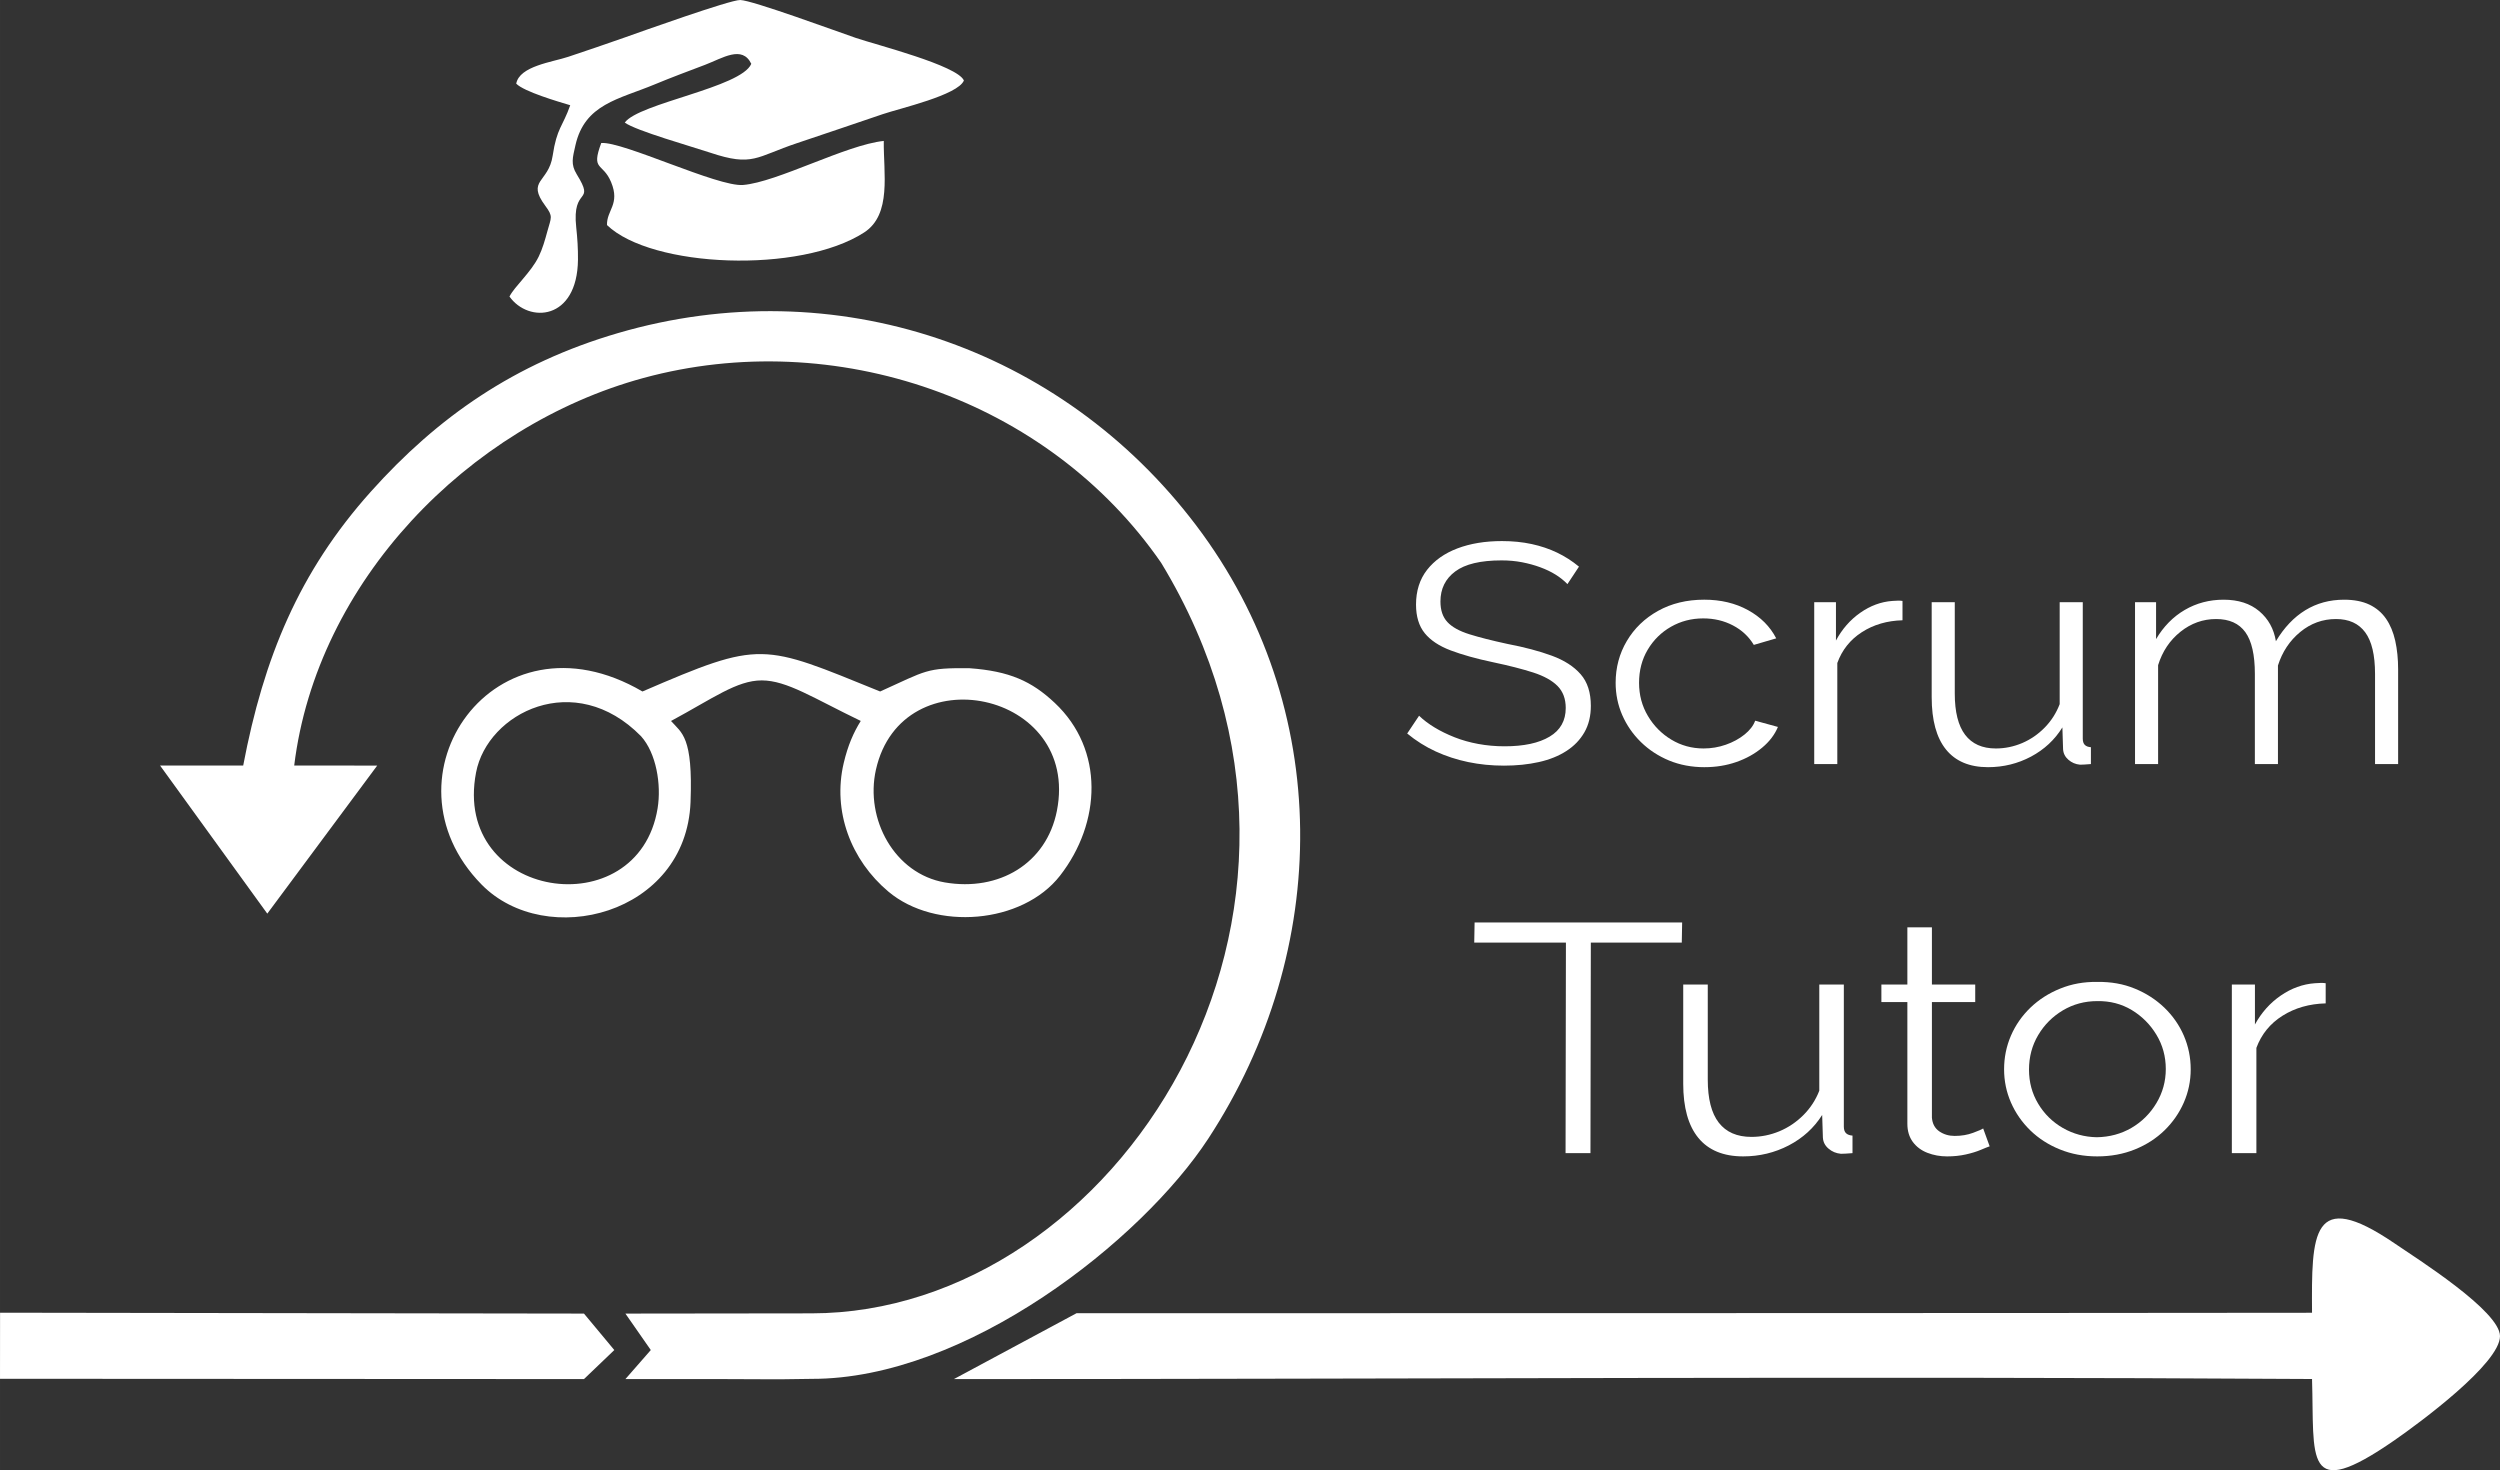 <?xml version="1.0" encoding="UTF-8"?>
<!DOCTYPE svg PUBLIC "-//W3C//DTD SVG 1.1//EN" "http://www.w3.org/Graphics/SVG/1.1/DTD/svg11.dtd">
<!-- Creator: CorelDRAW 2021 (64 Bit) -->
<svg xmlns="http://www.w3.org/2000/svg" xml:space="preserve" width="48.712mm" height="28.647mm" version="1.1" style="shape-rendering:geometricPrecision; text-rendering:geometricPrecision; image-rendering:optimizeQuality; fill-rule:evenodd; clip-rule:evenodd"
viewBox="0 0 4871.14 2864.68"
 xmlns:xlink="http://www.w3.org/1999/xlink"
 xmlns:xodm="http://www.corel.com/coreldraw/odm/2003">
 <rect x="0" y="0" width="4871.14" height="2864.68" fill="#333333" stroke="none"/>
 <defs>
  <style type="text/css">
   <![CDATA[
    .fil0 {fill:white}
    .fil1 {fill:white;fill-rule:nonzero}
   ]]>
  </style>
 </defs>
 <g id="Camada_x0020_1">
  <g id="_2611013811280">
   <path class="fil0" d="M573.24 1491.66c43.83,-357.76 338.51,-662.06 680.43,-755.15 372.48,-101.4 787.99,40.41 1008.86,360.22 417.39,687.63 -91.32,1461.58 -681,1462.3l-362.96 0.45 49.47 71.04 -49.47 56.57c362.96,-0.42 238.13,1.47 362.96,-0.42 301.73,0.65 643.35,-270.12 772.87,-468.27 240.12,-367.38 244.89,-839.89 -23.92,-1194.94 -263.51,-348.03 -703.82,-497.82 -1126.11,-374.53 -202.18,59.02 -352.05,164.24 -481.56,308.76 -140.19,156.46 -209.02,323.87 -248.95,533.88l-162.04 0 208.96 288.62 214.2 -288.49 -161.76 -0.05 0.02 0.01z"/>
   <path class="fil0" d="M4504.9 2686.95c4.92,155.48 -17.21,242.47 160.45,119.49 49.22,-34.08 205.79,-149.69 205.79,-203.01 0,-48.64 -160.16,-150.03 -205.79,-181.04 -161.77,-109.98 -161.42,-17.78 -160.45,135.49 -541.84,0.81 -1897.05,0.76 -2407.34,0.89l-238.96 128.35c882.07,0 1764.28,-5.73 2646.3,-0.16l-0.01 -0.01z"/>
   <path class="fil0" d="M2059.32 1579.84c-20.32,103 -113.11,157.6 -218.26,139.56 -98.08,-16.83 -155.99,-123.3 -134.35,-219.72 50.44,-224.79 398.75,-153.8 352.6,80.18l0.01 -0.02zm-778 -4.92c-37.79,232.13 -401.29,177.81 -353.73,-69.88 22.32,-116.24 191.94,-202.38 321.49,-70.51 29.67,33.06 39.78,94.07 32.23,140.39l0.01 0zm-29.51 -227.58c-287.73,-168.21 -519.35,166.7 -313.42,376.22 125.55,127.75 398.62,59.19 407.09,-160.67 4.92,-127.94 -17.1,-134.45 -38.04,-158.08 81.79,-44 128.21,-79.16 176.88,-79.07 49.08,0.1 100.49,34.54 192.83,78.97 -14.25,22.96 -25.01,47.53 -33.15,81.81 -22.38,94.4 14.19,189.62 87.06,250.81 91.32,76.71 260.92,63.19 334.37,-31.14 80.18,-102.95 86.81,-245.46 -10.29,-336.66 -45.12,-42.4 -88.34,-61.89 -165.79,-67.52 -85.46,-1.01 -83.46,4.35 -174.44,45.32 -230.86,-93.63 -230.07,-100.62 -463.09,0l-0.01 0.01z"/>
   <path class="fil0" d="M1005.85 163.03c15.16,15.5 81.58,34.99 105.22,42.01 -14.66,41.87 -26.07,43.78 -34.25,98.47 -7.88,52.77 -51.72,47.11 -14.27,97.59 15.74,21.22 11.3,22.37 3.84,49.98 -4.38,16.2 -9.41,33.93 -16.78,48.93 -15.45,31.37 -46.84,57.77 -56.94,77.8 37.26,52.3 132.2,47.16 133.48,-71.86 0.23,-20.9 -1.13,-42.08 -3.39,-62.81 -8.94,-81.79 38.21,-43.15 0.97,-103.56 -12.07,-19.59 -7.96,-32.38 -2.56,-56.4 18.12,-80.65 84.36,-89.6 154.37,-118.72 32.28,-13.43 65.31,-25.69 98.1,-38.13 34.26,-13 72.49,-38.88 90.21,-1.96 -19.84,46.36 -218.93,76.55 -246.53,114.45 21.39,15.84 131.67,47.01 166.55,58.67 83.28,27.84 88.85,8.19 169.51,-18.73 54.44,-18.17 111.27,-37.56 166.81,-56.41 33.15,-11.27 146.39,-37.04 157.91,-65.51 -12.53,-29.38 -172.28,-69.88 -210.73,-83.02 -35.38,-12.1 -202.02,-73.51 -225.14,-73.81 -19.96,-0.26 -192.85,61.62 -225.25,73.1 -36.27,12.86 -73.03,25.22 -109.67,37.53 -30.71,10.33 -95.23,17.96 -101.47,52.4l0.01 -0.01z"/>
   <polygon class="fil0" points="-0,2686.51 1137.84,2687.09 1196.95,2630.51 1137.84,2559.48 0.11,2557.76 0.05,2620.52 "/>
   <path class="fil0" d="M1182.68 438.53c86.73,83.56 376.33,95.27 501.13,14.38 54.03,-35.05 37.41,-115.75 38.18,-178.3 -73.12,7.49 -207.86,80.46 -274.25,85.82 -49.18,3.97 -234.41,-85.32 -276.24,-81.76 -20.52,54.92 2.95,37.18 19.16,76.11 18.02,43.37 -8.79,54.51 -7.97,83.75l-0.01 0z"/>
   <path class="fil1" d="M3054.05 1138.1c-6.63,-6.88 -14.35,-13.06 -23.15,-18.53 -8.82,-5.47 -18.75,-10.23 -29.78,-14.28 -11.03,-4.06 -22.82,-7.31 -35.38,-9.74 -12.58,-2.43 -25.92,-3.64 -40.03,-3.64 -41.01,0 -71.1,7.19 -90.3,21.58 -19.18,14.28 -28.77,33.83 -28.77,58.56 0,17.02 4.52,30.28 13.57,40.02 9.04,9.72 23.28,17.62 42.66,23.7 19.41,6.07 44.1,12.36 74.09,18.84 33.52,6.39 62.4,14.08 86.66,22.99 24.26,8.9 43,20.97 56.23,36.16 13.24,15.09 19.84,35.64 19.84,61.59 0,19.75 -4.18,36.97 -12.56,51.55 -8.38,14.59 -20.06,26.74 -35.05,36.36 -15,9.74 -32.86,16.92 -53.59,21.58 -20.72,4.66 -43.43,6.99 -68.13,6.99 -24.25,0 -47.51,-2.33 -69.78,-6.99 -22.27,-4.66 -43.33,-11.55 -63.17,-20.66 -19.84,-9.12 -38.37,-20.77 -55.56,-34.95l23.15 -34.64c8.38,8.1 18.4,15.69 30.09,22.78 11.69,7.09 24.7,13.46 39.03,19.14 14.35,5.68 29.78,10.03 46.3,13.07 16.54,3.04 33.63,4.56 51.28,4.56 37.48,0 66.7,-6.29 87.64,-18.84 20.95,-12.46 31.43,-31.1 31.43,-55.81 0,-17.73 -5.29,-32 -15.87,-42.75 -10.59,-10.73 -26.46,-19.55 -47.64,-26.42 -21.17,-6.79 -47.18,-13.46 -78.05,-19.96 -32.63,-6.88 -60.21,-14.59 -82.68,-23.09 -22.5,-8.51 -39.36,-19.75 -50.6,-33.63 -11.26,-13.98 -16.87,-32.51 -16.87,-55.61 0,-26.64 7.15,-49.22 21.49,-67.66 14.35,-18.33 34.07,-32.31 59.2,-41.83 25.14,-9.52 54.03,-14.28 86.66,-14.28 20.72,0 40.02,1.91 57.88,5.77 17.86,3.85 34.4,9.42 49.61,16.71 15.22,7.31 29.44,16.41 42.66,27.34l-22.48 34.03 -0.03 -0.01z"/>
   <path class="fil1" d="M3321.29 1494.84c-25.13,0 -48.16,-4.36 -69.12,-12.97 -20.95,-8.72 -39.25,-20.66 -54.9,-35.96 -15.66,-15.29 -27.79,-32.91 -36.39,-52.57 -8.6,-19.75 -12.88,-40.71 -12.88,-62.9 0,-29.78 7.28,-57.02 21.83,-81.53 14.55,-24.62 34.83,-44.17 60.85,-58.66 26.01,-14.48 56,-21.78 89.96,-21.78 32.19,0 60.63,6.79 85.33,20.35 24.69,13.57 42.99,31.9 54.9,55l-43.66 12.76c-9.7,-16.2 -23.26,-28.86 -40.67,-37.97 -17.43,-9.12 -36.72,-13.67 -57.88,-13.67 -22.94,0 -43.88,5.47 -62.85,16.3 -18.96,10.84 -34.06,25.73 -45.31,44.68 -11.23,18.84 -16.87,40.42 -16.87,64.53 0,23.7 5.73,45.28 17.21,64.53 11.46,19.33 26.68,34.74 45.65,46.17 18.96,11.45 39.91,17.22 62.84,17.22 14.99,0 29.44,-2.43 43.32,-7.29 13.91,-4.86 26.02,-11.45 36.38,-19.75 10.37,-8.31 17.31,-17.32 20.85,-27.05l44.32 12.15c-6.18,14.99 -16.42,28.47 -30.76,40.41 -14.35,11.97 -31.09,21.27 -50.28,27.96 -19.17,6.68 -39.79,10.03 -61.84,10.03l-0.03 0.01z"/>
   <path class="fil1" d="M3706.92 1208.59c-29.99,0.81 -56.34,8.51 -79.04,23.1 -22.72,14.59 -38.69,34.64 -47.96,60.16l0 196.91 -44.98 0 0 -315.42 42.35 0 0 74.75c11.92,-22.28 27.67,-40.3 47.3,-54.08 19.62,-13.78 40.46,-21.47 62.51,-23.1 4.4,-0.4 8.28,-0.6 11.58,-0.6 3.29,0 6.06,0.21 8.26,0.6l0 37.69 -0.02 -0.01z"/>
   <path class="fil1" d="M3763.81 1358.6l0 -185.26 44.98 0 0 177.87c0,35.96 6.73,62.8 20.17,80.52 13.46,17.73 33.42,26.64 59.87,26.64 17.65,0 34.74,-3.54 51.28,-10.53 16.54,-7.09 31.2,-17.22 44,-30.29 12.78,-13.06 22.5,-28.26 29.1,-45.58l0 -198.63 44.99 0 0 265.68c0,5.67 1.32,9.72 3.95,12.36 2.65,2.65 6.63,4.16 11.92,4.56l0 32.82c-5.29,0.42 -9.48,0.71 -12.57,0.91 -3.09,0.2 -5.94,0.31 -8.6,0.31 -8.82,-0.81 -16.42,-4.06 -22.82,-9.74 -6.39,-5.57 -9.81,-12.46 -10.25,-20.56l-1.34 -42.35c-14.98,24.21 -35.38,43.15 -61.18,56.93 -25.81,13.67 -53.71,20.56 -83.68,20.56 -36.17,0 -63.51,-11.55 -82.02,-34.54 -18.53,-23 -27.79,-56.93 -27.79,-101.69l-0.01 0.01z"/>
   <path class="fil1" d="M4672.67 1488.76l-44.99 0 0 -175.74c0,-36.56 -6.39,-63.61 -19.18,-80.92 -12.78,-17.32 -31.74,-25.93 -56.89,-25.93 -26.01,0 -49.27,8.41 -69.77,25.32 -20.51,16.92 -34.95,38.71 -43.33,65.23l0 192.05 -44.99 0 0 -175.74c0,-36.97 -6.17,-64.11 -18.52,-81.23 -12.36,-17.12 -31.31,-25.63 -56.89,-25.63 -25.58,0 -48.73,8.21 -69.45,24.72 -20.72,16.51 -35.29,38.18 -43.66,65.13l0 192.75 -44.98 0 0 -315.42 41.01 0 0 71.92c14.55,-24.61 33.19,-43.55 55.89,-56.82 22.71,-13.28 47.98,-19.96 75.74,-19.96 28.67,0 51.82,7.49 69.45,22.39 17.65,14.89 28.45,34.44 32.41,58.54 15.88,-26.54 34.95,-46.69 57.22,-60.37 22.27,-13.67 47.52,-20.56 75.74,-20.56 19.41,0 35.83,3.24 49.29,9.62 13.45,6.49 24.26,15.69 32.41,27.55 8.16,11.86 14.11,26.14 17.86,42.85 3.75,16.81 5.63,35.46 5.63,55.91l0 184.34z"/>
   <polygon class="fil1" points="3276.88,1836.67 3099.66,1836.67 3098.94,2246.87 3050.43,2246.87 3051.13,1836.67 2872.49,1836.67 2873.19,1797.42 3277.58,1797.42 "/>
   <path class="fil1" d="M3279.69 2111.29l0 -192.97 47.82 0 0 185.26c0,37.45 7.15,65.41 21.45,83.87 14.31,18.46 35.51,27.75 63.64,27.75 18.75,0 36.93,-3.69 54.51,-10.97 17.6,-7.39 33.18,-17.94 46.77,-31.55 13.6,-13.62 23.91,-29.44 30.93,-47.48l0 -206.89 47.82 0 0 276.74c0,5.91 1.4,10.13 4.21,12.87 2.82,2.75 7.03,4.32 12.67,4.75l0 34.18c-5.64,0.42 -10.09,0.74 -13.38,0.94 -3.27,0.21 -6.34,0.31 -9.14,0.31 -9.38,-0.84 -17.47,-4.22 -24.27,-10.13 -6.8,-5.79 -10.43,-12.99 -10.89,-21.42l-1.41 -44.1c-15.93,25.22 -37.61,44.94 -65.04,59.29 -27.43,14.25 -57.09,21.42 -88.97,21.42 -38.44,0 -67.52,-12.03 -87.2,-35.98 -19.7,-23.96 -29.54,-59.29 -29.54,-105.93l0.02 0.04z"/>
   <path class="fil1" d="M3876.77 2233.58c-3.74,1.26 -9.61,3.58 -17.57,6.97 -7.99,3.38 -17.6,6.34 -28.86,8.85 -11.25,2.53 -23.44,3.8 -36.56,3.8 -13.6,0 -26.37,-2.32 -38.33,-6.97 -11.97,-4.65 -21.45,-11.81 -28.48,-21.31 -7.03,-9.61 -10.55,-21.32 -10.55,-35.35l0 -237.06 -50.62 0 0 -34.2 50.62 0 0 -111.41 47.82 0 0 111.41 84.39 0 0 34.2 -84.39 0 0 225.14c0.93,11.92 5.76,20.78 14.42,26.8 8.67,5.91 18.63,8.85 29.89,8.85 13.12,0 25.08,-2 35.86,-6.01 10.79,-4.01 17.36,-6.86 19.7,-8.55l12.65 34.83 0.01 0.01z"/>
   <path class="fil1" d="M4086.33 2253.19c-26.26,0 -50.52,-4.53 -72.79,-13.62 -22.27,-8.97 -41.49,-21.42 -57.67,-37.14 -16.17,-15.82 -28.72,-33.86 -37.62,-54.24 -8.9,-20.45 -13.36,-41.99 -13.36,-64.66 0,-23.1 4.45,-44.94 13.36,-65.62 8.9,-20.58 21.58,-38.72 37.97,-54.55 16.41,-15.72 35.75,-28.18 58.01,-37.13 22.28,-9.08 46.31,-13.4 72.1,-12.99 26.71,-0.42 51.11,3.9 73.14,12.99 22.04,8.96 41.26,21.41 57.67,37.13 16.41,15.83 29.06,33.97 37.97,54.55 8.9,20.68 13.38,42.52 13.38,65.62 0,22.68 -4.46,44.21 -13.38,64.66 -8.9,20.37 -21.45,38.42 -37.61,54.24 -16.18,15.72 -35.41,28.18 -57.67,37.14 -22.28,9.07 -46.78,13.62 -73.51,13.62l0.01 0zm-132.91 -169.01c0,24.38 5.97,46.53 17.94,66.47 11.95,19.94 28.01,35.66 48.16,47.27 20.17,11.5 42.19,17.51 66.1,17.94 24.86,-0.42 47.36,-6.54 67.52,-18.25 20.17,-11.81 36.34,-27.85 48.53,-48.21 12.18,-20.35 18.28,-42.51 18.28,-66.47 0,-24.37 -6.1,-46.63 -18.28,-66.79 -12.19,-20.15 -28.25,-36.19 -48.18,-48.21 -19.93,-11.92 -42.31,-17.73 -67.16,-17.31 -24.38,0 -46.65,6.01 -66.81,17.94 -20.17,12.03 -36.22,28.07 -48.16,48.21 -11.97,20.15 -17.94,42.62 -17.94,67.41z"/>
   <path class="fil1" d="M4531.51 1955.05c-31.88,0.84 -59.89,8.85 -84.04,24.04 -24.15,15.2 -41.15,36.09 -50.99,62.67l0 205.1 -47.82 0 0 -328.54 45 0 0 77.86c12.66,-23.21 29.42,-41.99 50.29,-56.33 20.86,-14.35 43.01,-22.37 66.47,-24.06 4.69,-0.42 8.78,-0.63 12.31,-0.63 3.51,0 6.44,0.21 8.78,0.63l0 39.25 0 0.01z"/>
  </g>
 </g>
</svg>
